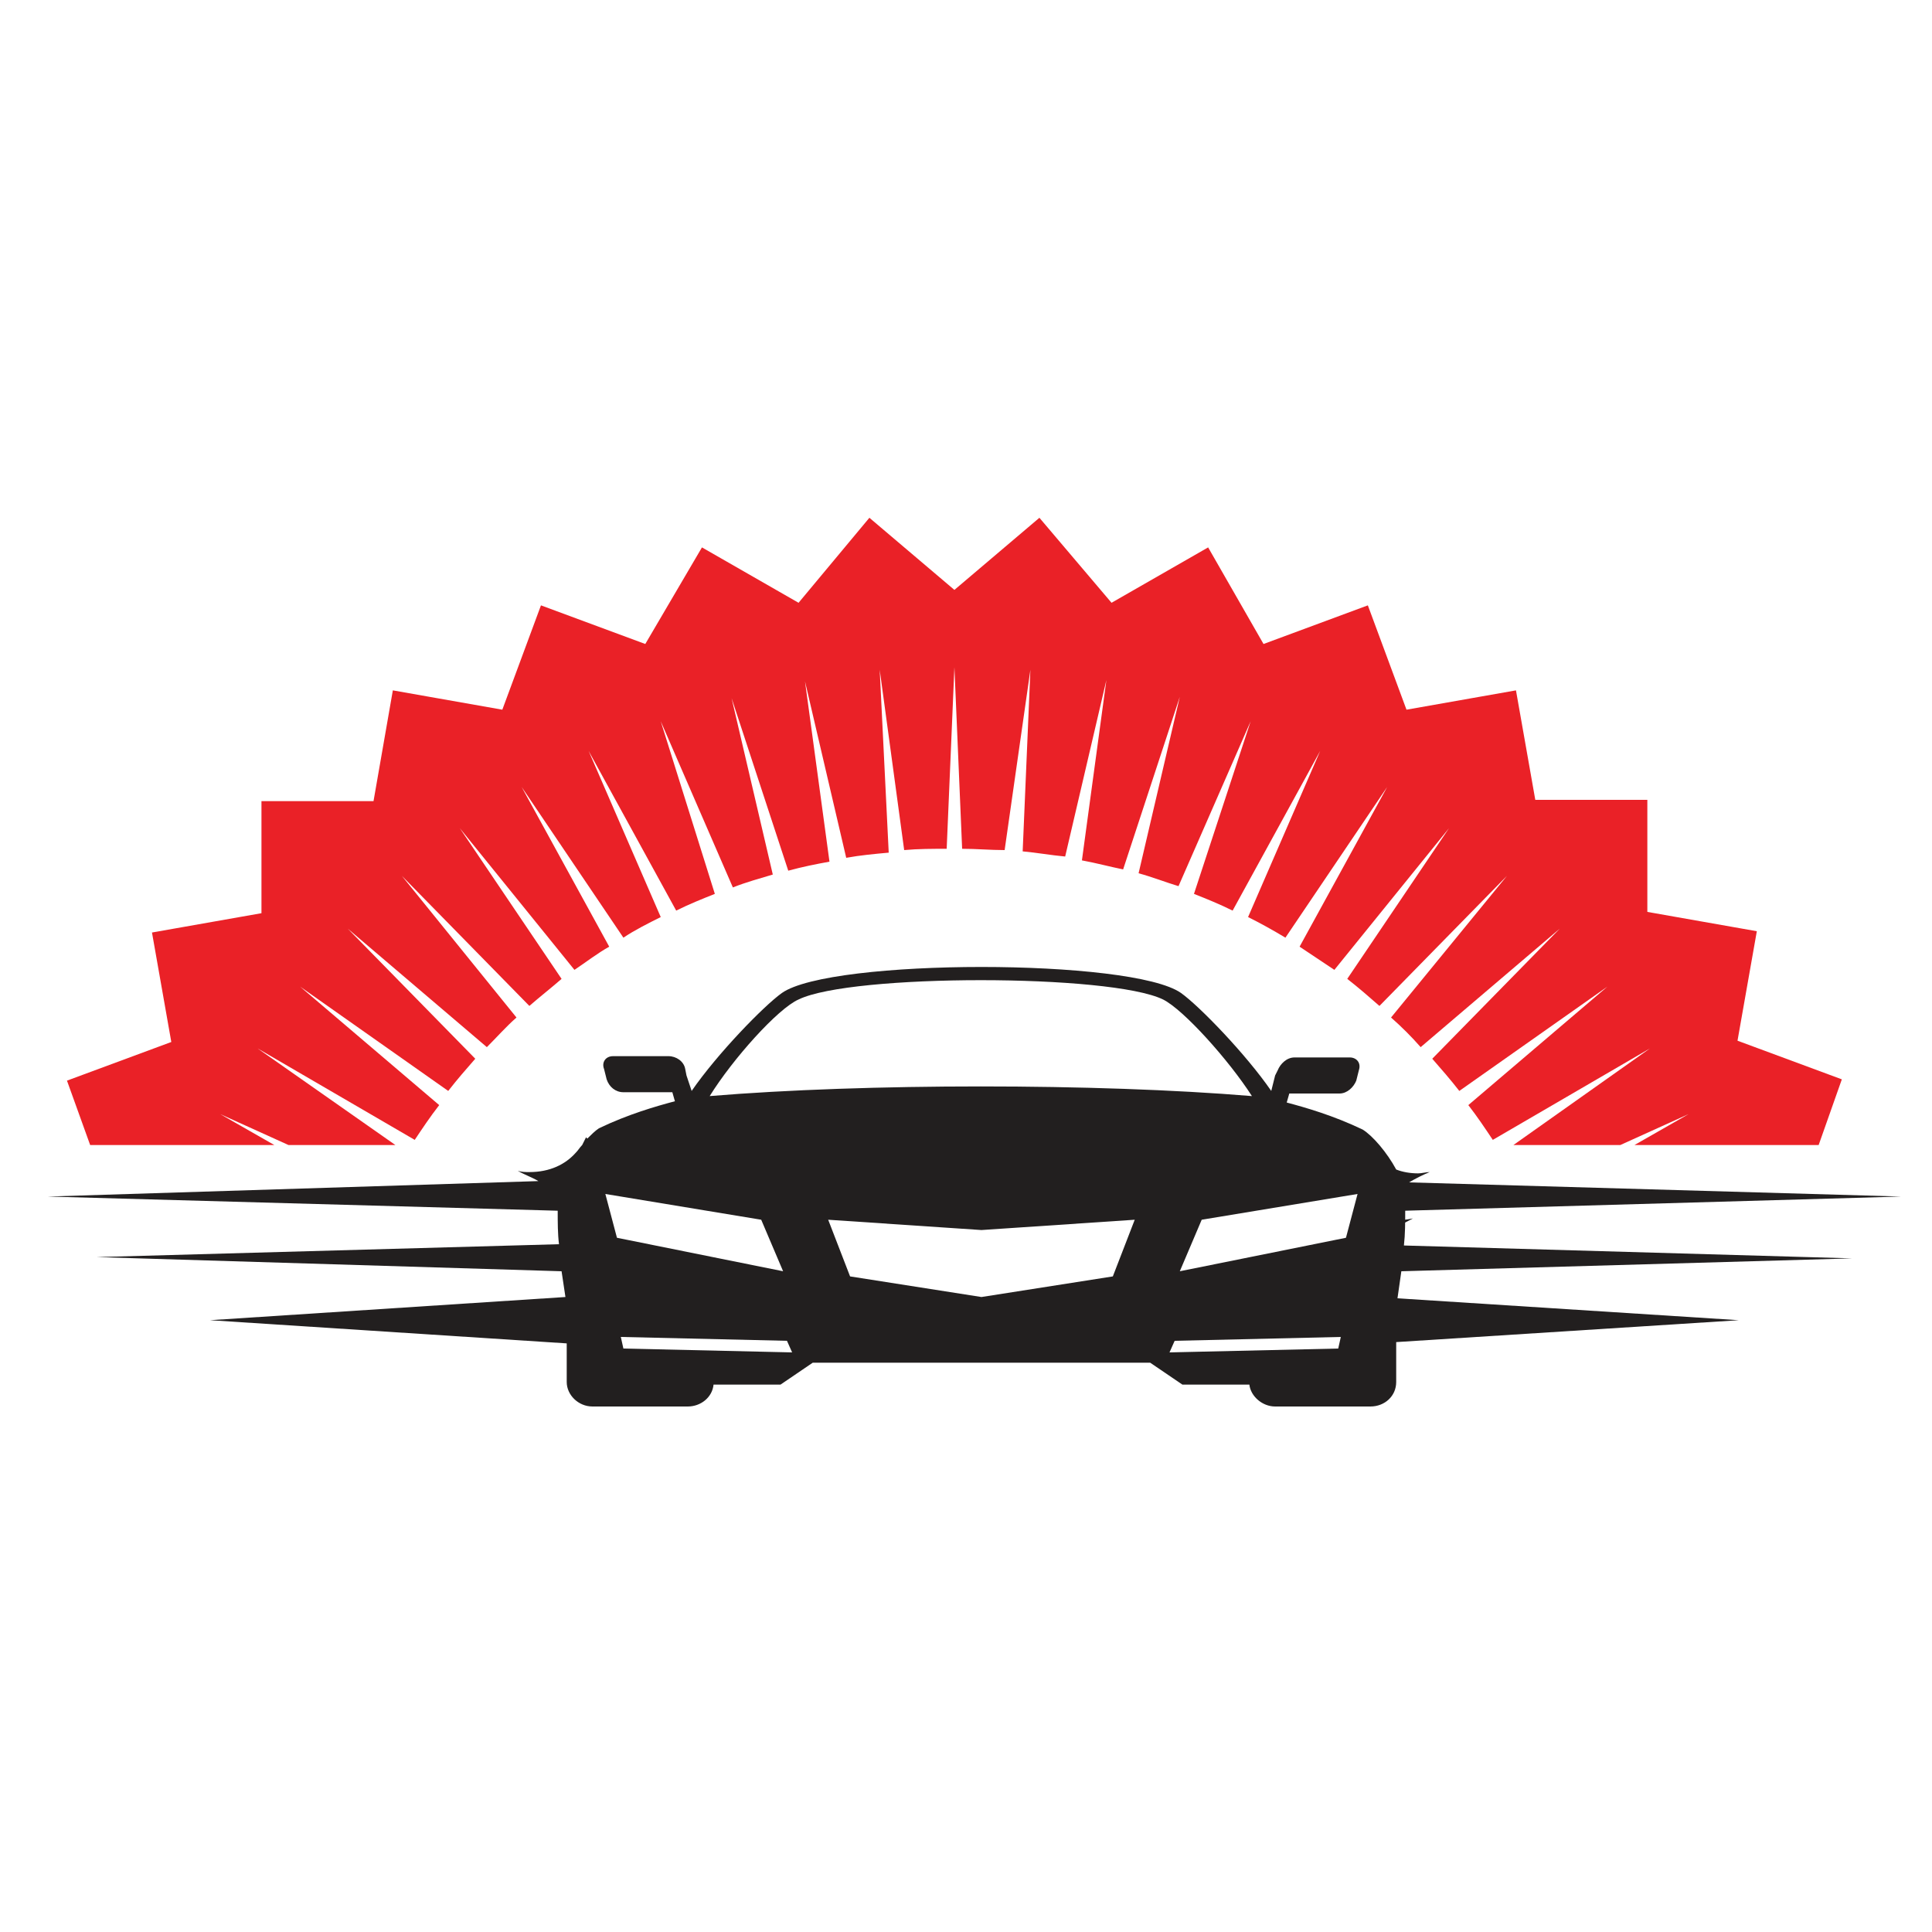 <?xml version="1.0" encoding="utf-8"?>
<!-- Generator: Adobe Illustrator 18.1.0, SVG Export Plug-In . SVG Version: 6.00 Build 0)  -->
<svg version="1.1" id="Layer_1" xmlns="http://www.w3.org/2000/svg" xmlns:xlink="http://www.w3.org/1999/xlink" x="0px" y="0px"
	 viewBox="0 0 150 150" enable-background="new 0 0 150 150" xml:space="preserve">
<g>
	<path fill="#EA2127" d="M7,88.9h14.3l-4.2-2.4l5.3,2.4h8.3L20,81.4l12.2,7.1c0.6-0.9,1.2-1.8,1.9-2.7l-10.8-9.2l11.5,8.1
		c0.7-0.9,1.4-1.7,2.1-2.5l-9.9-10.1l10.8,9.2c0.8-0.8,1.5-1.6,2.3-2.3l-8.9-11l9.9,10.1c0.8-0.7,1.7-1.4,2.5-2.1l-7.9-11.7l8.9,11
		c0.9-0.6,1.8-1.3,2.7-1.8l-6.8-12.4l7.9,11.7c0.9-0.6,1.9-1.1,2.9-1.6l-5.6-12.9l6.8,12.4c1-0.5,2-0.9,3-1.3L51.3,56l5.6,12.9
		c1-0.4,2.1-0.7,3.1-1l-3.2-13.7l4.4,13.4c1.1-0.3,2.1-0.5,3.2-0.7l-1.9-14l3.2,13.7c1.1-0.2,2.2-0.3,3.3-0.4L68.3,52l1.9,14
		c1.1-0.1,2.2-0.1,3.3-0.1l0.6-14.1l0.6,14.1c1.1,0,2.2,0.1,3.3,0.1L80,52l-0.6,14.1c1.1,0.1,2.2,0.3,3.3,0.4l3.2-13.7l-1.9,14
		c1.1,0.2,2.2,0.5,3.2,0.7l4.4-13.4l-3.2,13.7c1.1,0.3,2.1,0.7,3.1,1L97.1,56l-4.4,13.4c1,0.4,2,0.8,3,1.3l6.8-12.4l-5.6,12.9
		c1,0.5,1.9,1,2.9,1.6l7.9-11.7l-6.8,12.4c0.9,0.6,1.8,1.2,2.7,1.8l8.9-11l-7.9,11.7c0.9,0.7,1.7,1.4,2.5,2.1l9.9-10.1L108,79
		c0.8,0.7,1.6,1.5,2.3,2.3l10.8-9.2l-9.9,10.1c0.7,0.8,1.4,1.6,2.1,2.5l11.5-8.1l-10.8,9.2c0.7,0.9,1.3,1.8,1.9,2.7l12.2-7.1
		l-10.6,7.5h8.3l5.3-2.4l-4.2,2.4h14.3l1.8-5.1l-8.1-3l1.5-8.5l-8.5-1.5v-8.7h0v0h-8.7l-1.5-8.5l-8.5,1.5l-3-8.1l-8.1,3l-4.3-7.5
		l-7.5,4.3l-5.6-6.6l-6.6,5.6l-6.6-5.6L62,46.8l-7.5-4.3L50.1,50L42,47l-3,8.1l-8.5-1.5L29,62.2h-8.7v0h0v8.7l-8.5,1.5l1.5,8.5
		l-8.1,3L7,88.9z"/>
	<path fill="#221F1F" d="M106.7,95c-0.2,0.4-0.3,0.8-0.4,1.3c1.1-0.6,2.3-1.1,3.4-1.7c-1,0.2-1.9,0.2-2.9,0.1
		C106.8,94.7,106.8,94.8,106.7,95z"/>
	<path fill-rule="evenodd" clip-rule="evenodd" fill="#221F1F" d="M143.8,97.7l-34.8-1c0.1-0.9,0.1-1.8,0.1-2.7l38.5-1.1l-38.2-1.1
		c0.5-0.3,1.1-0.6,1.6-0.8c-0.3,0-0.6,0.1-0.9,0.1c-0.6,0-1.2-0.1-1.7-0.3c-0.7-1.3-1.8-2.6-2.6-3.1c-2.3-1.1-4.4-1.7-5.9-2.1
		l0.2-0.7h3.9c0.6,0,1.1-0.5,1.3-1l0.2-0.8c0.2-0.6-0.2-1-0.7-1h-4.3c-0.6,0-1.1,0.5-1.3,1L99,83.5l-0.3,1.2c-2-2.9-5.6-6.6-7-7.6
		c-3.8-2.7-27.2-2.7-31,0c-1.4,1-5,4.7-7,7.6l-0.4-1.2L53.2,83c-0.1-0.6-0.7-1-1.3-1h-4.3c-0.6,0-0.9,0.5-0.7,1l0.2,0.8
		c0.2,0.6,0.7,1,1.3,1h3.8l0.2,0.7c-1.5,0.4-3.6,1-5.9,2.1c-0.3,0.2-0.6,0.5-0.9,0.8c0,0-0.1-0.1-0.1-0.1c-0.1,0.2-0.2,0.4-0.3,0.6
		c-0.2,0.2-0.3,0.4-0.5,0.6c-0.8,0.9-2,1.5-3.6,1.5c-0.3,0-0.6,0-0.9-0.1c0.5,0.3,1.1,0.5,1.6,0.8L3.7,92.9L43.3,94
		c0,0.9,0,1.8,0.1,2.6l-35.9,1l36.1,1.1c0.1,0.7,0.2,1.3,0.3,2l-27.6,1.8l27.7,1.8v3c0,1,0.9,1.9,2,1.9h7.4c1,0,1.9-0.7,2-1.7h5.2
		l2.5-1.7h26.2l2.5,1.7c0,0,3.5,0,5.2,0c0.1,0.9,1,1.7,2,1.7h7.4c1.1,0,2-0.8,2-1.9v-3.1l26.6-1.7l-26.5-1.7
		c0.1-0.7,0.2-1.4,0.3-2.1L143.8,97.7z M47,92.7l12.1,2l1.7,4l-12.9-2.6L47,92.7z M48.4,104.7l-0.2-0.9l12.9,0.3l0.4,0.9L48.4,104.7
		z M86.4,99.1l-10.2,1.6L66,99.1l-1.7-4.4l11.9,0.8l11.9-0.8L86.4,99.1z M55.1,85.1c1.8-2.9,5.3-6.8,6.9-7.5c4.1-2,24.2-2,28.3,0
		c1.6,0.8,5.1,4.7,6.9,7.5C85.2,84.1,67.1,84.1,55.1,85.1z M103.9,104.7l-13.1,0.3l0.4-0.9l12.9-0.3L103.9,104.7z M104.5,96.1
		l-12.9,2.6l1.7-4l12.1-2L104.5,96.1z"/>
</g>
</svg>
